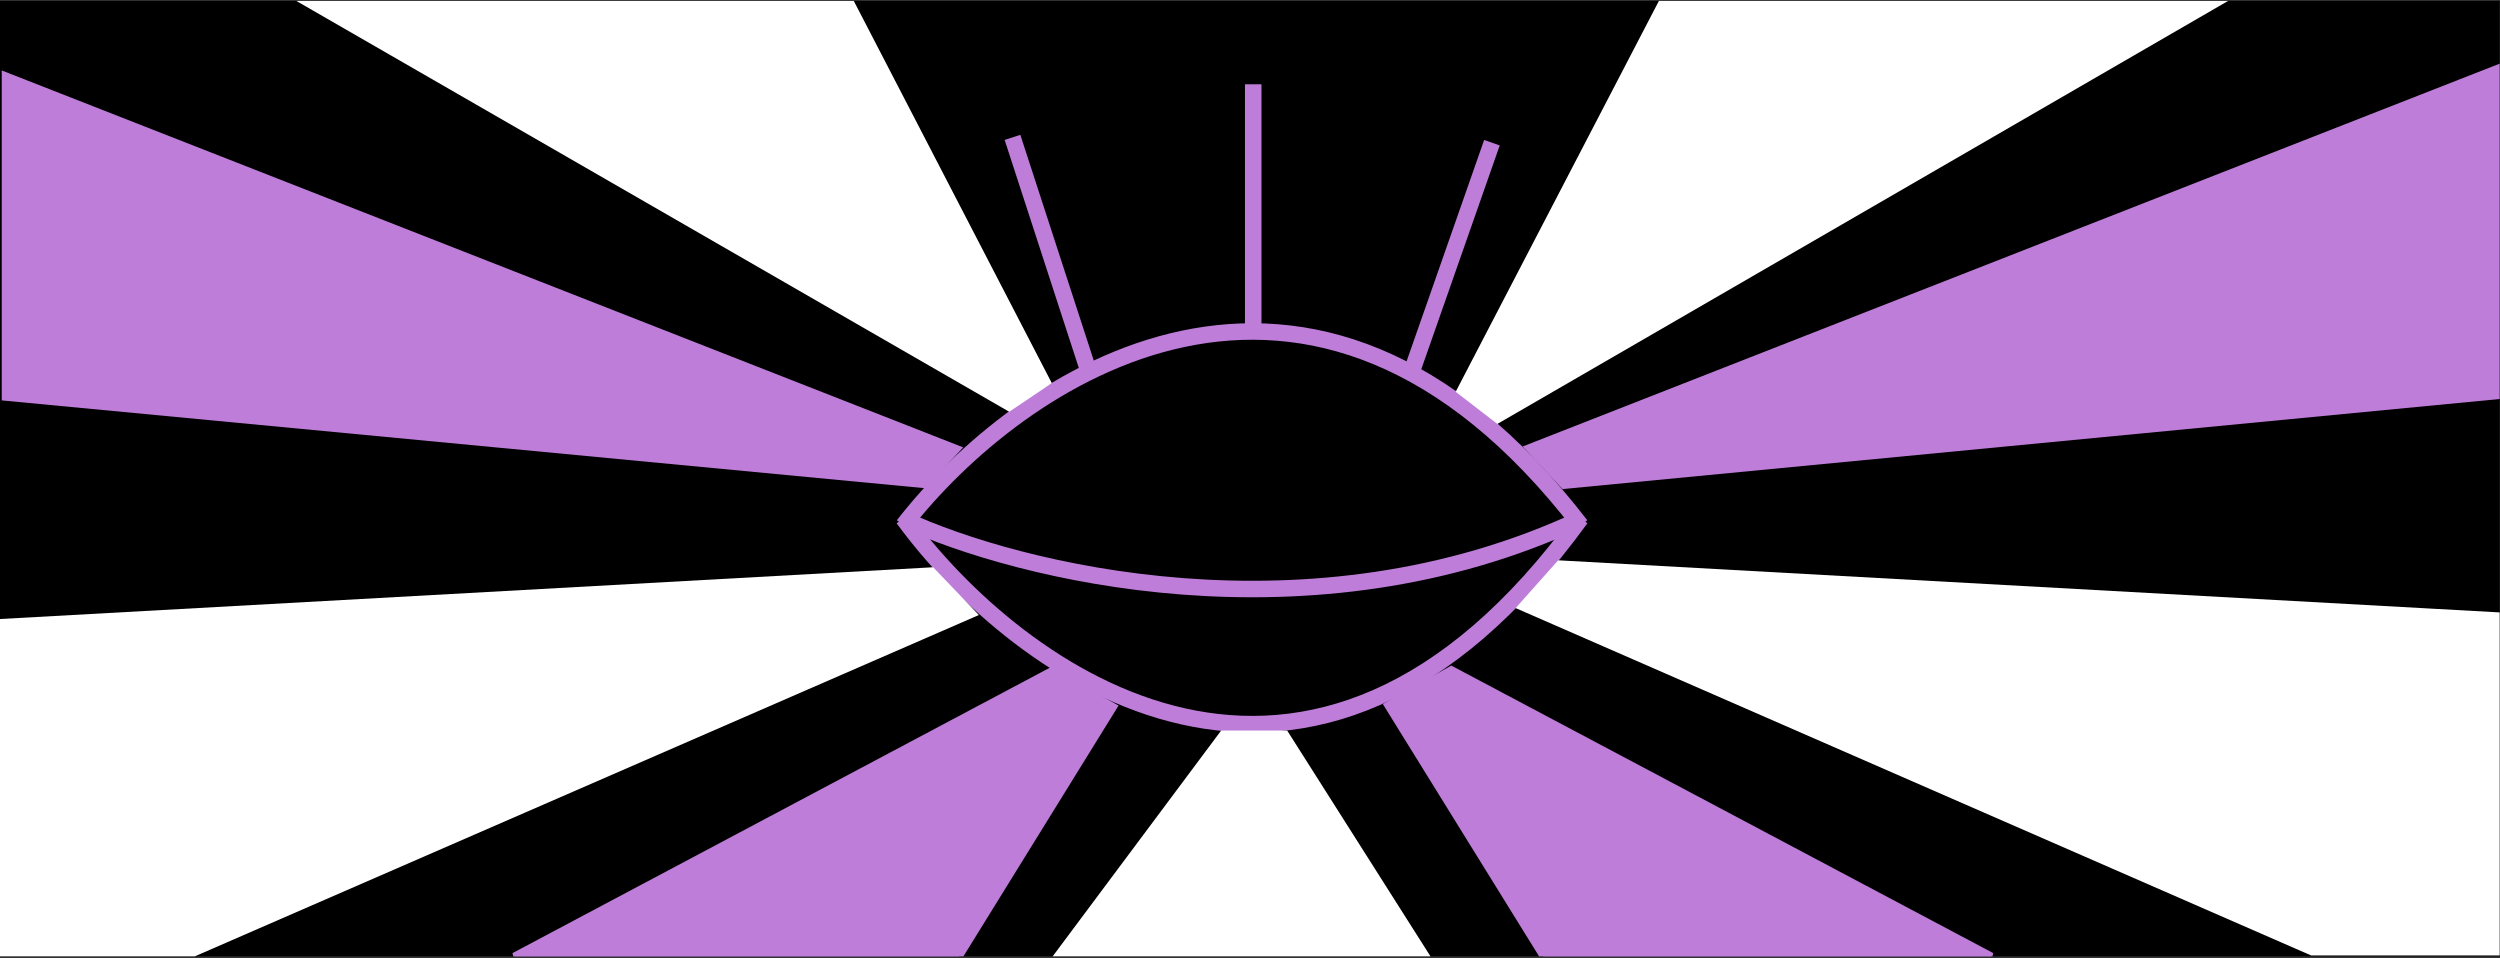 <svg width="1036" height="397" viewBox="0 0 1036 397" fill="none" xmlns="http://www.w3.org/2000/svg">
<rect x="0" y="0" width="1036" height="397" fill="#333333" stroke="none"/>
<g clip-path="url(#clip0_334_34991)">
<rect width="1035.86" height="395.914" transform="translate(0 0.398)" fill="black"/>
<path d="M374.372 217.672C421.425 157.075 542.973 72.239 655.058 217.672" stroke="#BD7DD8" stroke-width="6.842"/>
<path d="M374.319 215.146C421.381 236.991 542.952 267.573 655.058 215.146" stroke="#BD7DD8" stroke-width="6.842"/>
<path d="M374.319 214.83C421.381 279.172 542.952 369.251 655.058 214.83" stroke="#BD7DD8" stroke-width="6.842"/>
<line x1="419.573" y1="56.928" x2="451.047" y2="153.665" stroke="#BD7DD8" stroke-width="6.842"/>
<path d="M519.334 34.927L519.334 135.729" stroke="#BD7DD8" stroke-width="6.842"/>
<line x1="618.257" y1="59.135" x2="584.616" y2="155.14" stroke="#BD7DD8" stroke-width="6.842"/>
<path d="M436.226 396.313L506.05 302.733H533.405L592.792 396.313H436.226Z" fill="white"/>
<path d="M639.582 396.313L575.156 292.296L601.43 277.539L825.301 396.313H639.582Z" fill="#BD7DD8" stroke="#BD7DD8" stroke-width="3.03"/>
<path d="M397.458 396.313L461.42 292.926L435.335 278.259L213.074 396.313H397.458Z" fill="#BD7DD8" stroke="#BD7DD8" stroke-width="3.03"/>
<path d="M957.753 395.953L628.064 251.984L645.7 232.188L1035.86 253.784V395.953H957.753Z" fill="white"/>
<path d="M77.414 397.753L405.633 254.864L386.71 235.068L0.001 256.521V397.753H77.414Z" fill="white"/>
<path d="M1036.94 165.243L647.5 202.675L630.943 185.039L1036.94 25.953V165.243Z" fill="#BD7DD8"/>
<path d="M0.719 165.929L383.317 202.315L399.153 185.399L0.719 29.192V165.929Z" fill="#BD7DD8"/>
<path d="M923.92 0.039L620.506 175.681L603.229 162.364L687.811 -0.321L923.92 0.039Z" fill="white"/>
<path d="M120.934 -0.688L418.23 170.642L435.866 158.764L353.068 -1.041L120.934 -0.688Z" fill="white"/>
</g>
<defs>
<clipPath id="clip0_334_34991">
<rect width="1035.86" height="395.914" fill="white" transform="translate(0 0.398)"/>
</clipPath>
</defs>
</svg>
